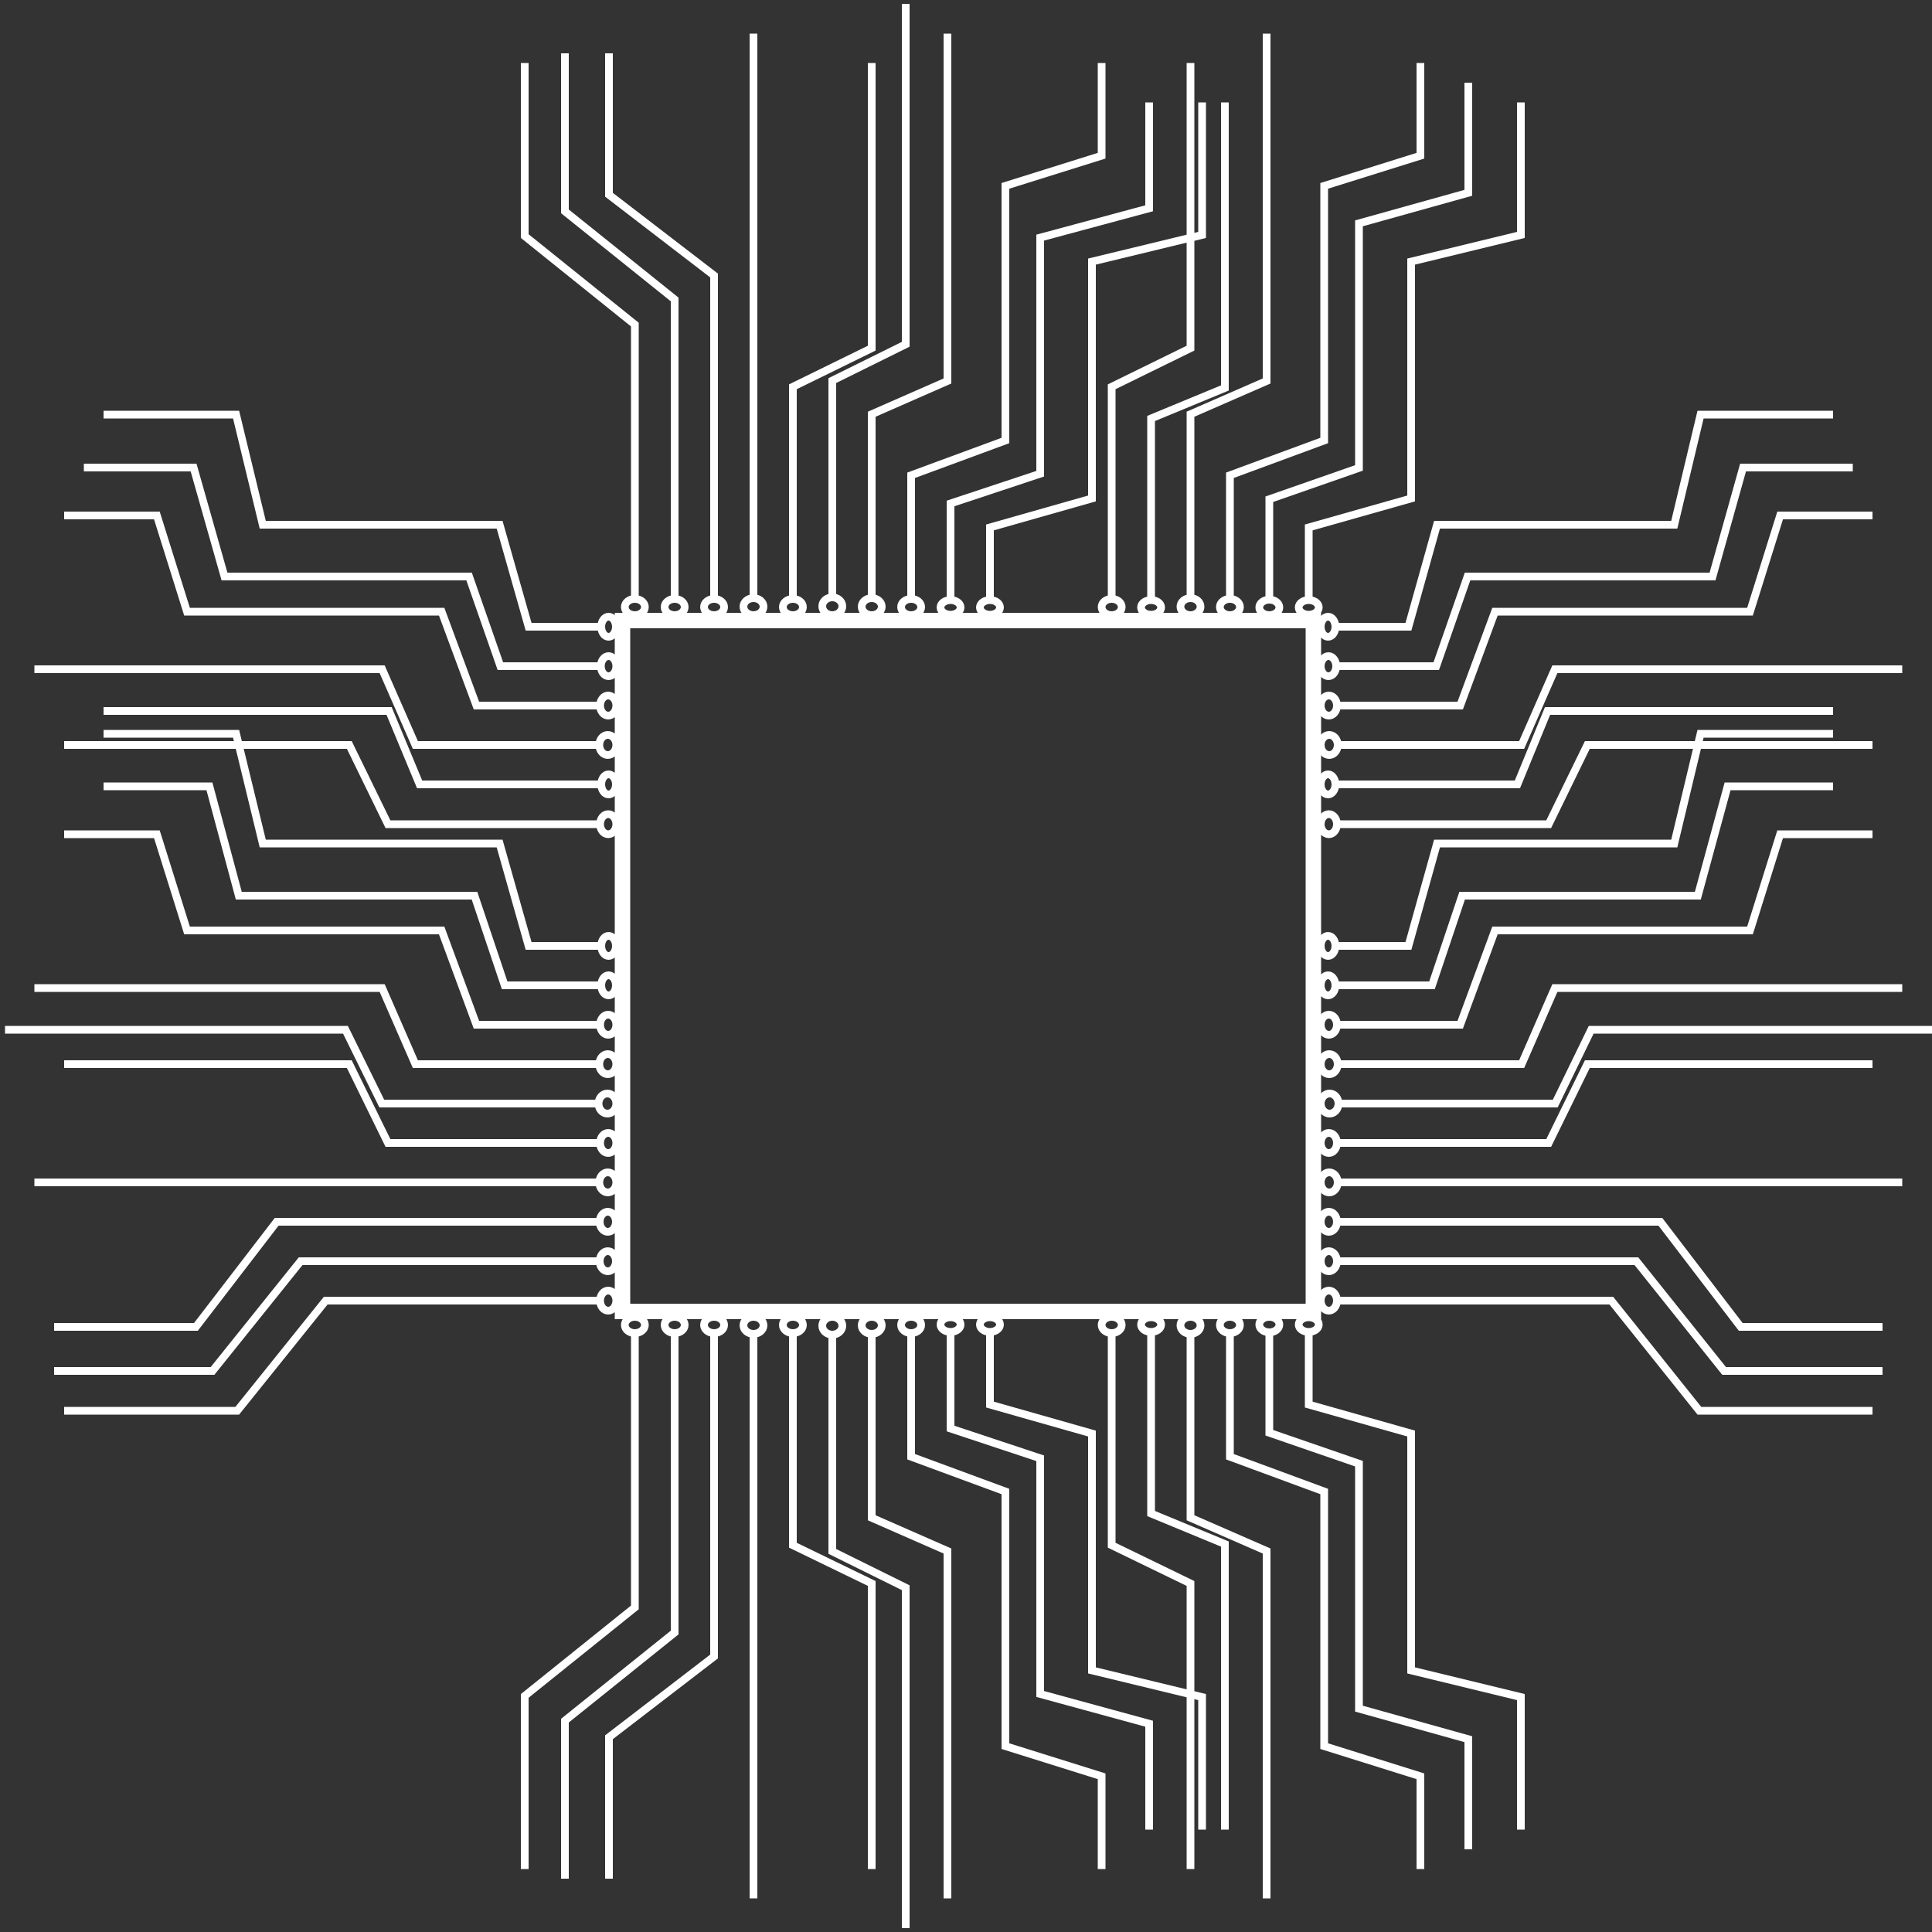 <?xml version="1.0" encoding="utf-8"?>
<!-- Generator: Adobe Illustrator 21.1.0, SVG Export Plug-In . SVG Version: 6.00 Build 0)  -->
<svg version="1.1" id="Слой_1" xmlns="http://www.w3.org/2000/svg" xmlns:xlink="http://www.w3.org/1999/xlink" x="0px" y="0px"
	 viewBox="0 0 500 500" style="enable-background:new 0 0 500 500;" xml:space="preserve">
<rect x="0" y="0" width="500" height="500" fill="#333333" stroke="none"/>
<style type="text/css">
	.st0{fill:none;stroke:#FFFFFF;stroke-width:2;stroke-miterlimit:10;}
	.st1{fill:none;stroke:#FFFFFF;stroke-width:4;stroke-miterlimit:10;}
</style>
<g>
	<g>
		<g>
			<ellipse class="st0" cx="164.3" cy="157.1" rx="2.6" ry="2.1"/>
			<polyline class="st0" points="164.3,155 164.3,134.7 164.3,84 135.8,61.1 135.8,16.3 			"/>
		</g>
		<g>
			<ellipse class="st0" cx="174.6" cy="157.1" rx="2.6" ry="2.1"/>
			<polyline class="st0" points="174.6,154.9 174.6,134.3 174.6,77.5 146.2,54.7 146.2,13.8 			"/>
		</g>
		<g>
			<ellipse class="st0" cx="184.8" cy="157.1" rx="2.6" ry="2.1"/>
			<polyline class="st0" points="184.8,154.9 184.8,134.3 184.8,71.3 157.6,50.4 157.6,13.8 			"/>
		</g>
		<g>
			<ellipse class="st0" cx="195" cy="157" rx="2.6" ry="2.2"/>
			<polyline class="st0" points="195,154.8 195,133.4 195,8.7 			"/>
		</g>
		<g>
			<ellipse class="st0" cx="205.2" cy="157.1" rx="2.6" ry="2.1"/>
			<polyline class="st0" points="205.2,155 205.2,134.7 205.2,100.1 225.6,90.1 225.6,16.3 			"/>
		</g>
		<g>
			<ellipse class="st0" cx="215.4" cy="156.9" rx="2.6" ry="2.3"/>
			<polyline class="st0" points="215.4,154.6 215.4,132.1 215.4,98.5 234.4,89.1 234.4,1 			"/>
		</g>
		<g>
			<ellipse class="st0" cx="225.6" cy="157" rx="2.6" ry="2.2"/>
			<polyline class="st0" points="225.6,154.8 225.6,133.4 225.6,112 225.6,107.2 245.2,98.6 245.2,8.7 			"/>
		</g>
		<g>
			<ellipse class="st0" cx="235.8" cy="157.1" rx="2.6" ry="2.1"/>
			<polyline class="st0" points="235.8,155 235.8,134.7 235.8,123 260.2,114 260.2,48.1 285.1,40.3 285.1,16.3 			"/>
		</g>
		<g>
			<ellipse class="st0" cx="246" cy="157.2" rx="2.6" ry="1.9"/>
			<polyline class="st0" points="246,155.3 246,136.5 246,130.3 269.2,122.6 269.2,61.5 297.4,53.9 297.4,26.5 			"/>
		</g>
		<g>
			<ellipse class="st0" cx="256.2" cy="157.2" rx="2.6" ry="1.9"/>
			<polyline class="st0" points="256.2,155.3 256.2,136.5 282.6,129 282.6,67.7 311.1,60.8 311.1,26.5 			"/>
		</g>
		<g>
			<ellipse class="st0" cx="287.7" cy="157.1" rx="2.6" ry="2.1"/>
			<polyline class="st0" points="287.7,155 287.7,134.7 287.7,100.1 308.1,90.1 308.1,16.3 			"/>
		</g>
		<g>
			<ellipse class="st0" cx="297.9" cy="157.2" rx="2.6" ry="1.9"/>
			<polyline class="st0" points="297.9,155.3 297.9,136.5 297.9,108.3 317,100.4 317,26.5 			"/>
		</g>
		<g>
			<ellipse class="st0" cx="308.1" cy="157" rx="2.6" ry="2.2"/>
			<polyline class="st0" points="308.1,154.8 308.1,133.4 308.1,112 308.1,107.2 327.8,98.6 327.8,8.7 			"/>
		</g>
		<g>
			<ellipse class="st0" cx="318.3" cy="157.1" rx="2.6" ry="2.1"/>
			<polyline class="st0" points="318.3,155 318.3,134.7 318.3,123 342.7,114 342.7,48.1 367.6,40.3 367.6,16.3 			"/>
		</g>
		<g>
			<ellipse class="st0" cx="328.5" cy="157.2" rx="2.6" ry="2"/>
			<polyline class="st0" points="328.5,155.2 328.5,135.6 328.5,129.2 351.7,121.1 351.7,57.8 380,49.9 380,21.4 			"/>
		</g>
		<g>
			<ellipse class="st0" cx="338.7" cy="157.2" rx="2.6" ry="1.9"/>
			<polyline class="st0" points="338.7,155.3 338.7,136.5 365.2,129 365.2,67.7 393.6,60.8 393.6,26.5 			"/>
		</g>
	</g>
	<g>
		<g>
			<ellipse class="st0" cx="164.3" cy="342.9" rx="2.6" ry="2.1"/>
			<polyline class="st0" points="164.3,345 164.3,365.2 164.3,416 135.8,438.9 135.8,483.7 			"/>
		</g>
		<g>
			<ellipse class="st0" cx="174.6" cy="342.9" rx="2.6" ry="2.1"/>
			<polyline class="st0" points="174.6,345.1 174.6,365.7 174.6,422.5 146.2,445.3 146.2,486.2 			"/>
		</g>
		<g>
			<ellipse class="st0" cx="184.8" cy="342.9" rx="2.6" ry="2.1"/>
			<polyline class="st0" points="184.8,345.1 184.8,365.7 184.8,428.7 157.6,449.6 157.6,486.2 			"/>
		</g>
		<g>
			<ellipse class="st0" cx="195" cy="343" rx="2.6" ry="2.2"/>
			<polyline class="st0" points="195,345.2 195,366.6 195,491.3 			"/>
		</g>
		<g>
			<ellipse class="st0" cx="205.2" cy="342.9" rx="2.6" ry="2.1"/>
			<polyline class="st0" points="205.2,345 205.2,365.2 205.2,399.9 225.6,409.8 225.6,483.7 			"/>
		</g>
		<g>
			<ellipse class="st0" cx="215.4" cy="343.1" rx="2.6" ry="2.3"/>
			<polyline class="st0" points="215.4,345.4 215.4,367.9 215.4,401.5 234.4,410.9 234.4,499 			"/>
		</g>
		<g>
			<ellipse class="st0" cx="225.6" cy="343" rx="2.6" ry="2.2"/>
			<polyline class="st0" points="225.6,345.2 225.6,366.6 225.6,388 225.6,392.8 245.2,401.4 245.2,491.3 			"/>
		</g>
		<g>
			<ellipse class="st0" cx="235.8" cy="342.9" rx="2.6" ry="2.1"/>
			<polyline class="st0" points="235.8,345 235.8,365.2 235.8,377 260.2,386 260.2,451.9 285.1,459.7 285.1,483.7 			"/>
		</g>
		<g>
			<ellipse class="st0" cx="246" cy="342.8" rx="2.6" ry="1.9"/>
			<polyline class="st0" points="246,344.7 246,363.5 246,369.7 269.2,377.4 269.2,438.4 297.4,446.1 297.4,473.5 			"/>
		</g>
		<g>
			<ellipse class="st0" cx="256.2" cy="342.8" rx="2.6" ry="1.9"/>
			<polyline class="st0" points="256.2,344.7 256.2,363.5 282.6,371 282.6,432.3 311.1,439.2 311.1,473.5 			"/>
		</g>
		<g>
			<ellipse class="st0" cx="287.7" cy="342.9" rx="2.6" ry="2.1"/>
			<polyline class="st0" points="287.7,345 287.7,365.2 287.7,399.9 308.1,409.8 308.1,483.7 			"/>
		</g>
		<g>
			<ellipse class="st0" cx="297.9" cy="342.8" rx="2.6" ry="1.9"/>
			<polyline class="st0" points="297.9,344.7 297.9,363.5 297.9,391.7 317,399.6 317,473.5 			"/>
		</g>
		<g>
			<ellipse class="st0" cx="308.1" cy="343" rx="2.6" ry="2.2"/>
			<polyline class="st0" points="308.1,345.2 308.1,366.6 308.1,388 308.1,392.8 327.8,401.4 327.8,491.3 			"/>
		</g>
		<g>
			<ellipse class="st0" cx="318.3" cy="342.9" rx="2.6" ry="2.1"/>
			<polyline class="st0" points="318.3,345 318.3,365.2 318.3,377 342.7,386 342.7,451.9 367.6,459.7 367.6,483.7 			"/>
		</g>
		<g>
			<ellipse class="st0" cx="328.5" cy="342.8" rx="2.6" ry="2"/>
			<polyline class="st0" points="328.5,344.8 328.5,364.4 328.5,370.8 351.7,378.8 351.7,442.2 380,450.1 380,478.6 			"/>
		</g>
		<g>
			<ellipse class="st0" cx="338.7" cy="342.8" rx="2.6" ry="1.9"/>
			<polyline class="st0" points="338.7,344.7 338.7,363.5 365.2,371 365.2,432.3 393.6,439.2 393.6,473.5 			"/>
		</g>
	</g>
	<g>
		<g>
			<ellipse class="st0" cx="157.4" cy="336.6" rx="2.1" ry="2.6"/>
			<polyline class="st0" points="155.3,336.6 135,336.6 84.3,336.6 61.4,365.1 16.6,365.1 			"/>
		</g>
		<g>
			<ellipse class="st0" cx="157.3" cy="326.4" rx="2.1" ry="2.6"/>
			<polyline class="st0" points="155.2,326.4 134.6,326.4 77.8,326.4 55,354.8 14,354.8 			"/>
		</g>
		<g>
			<ellipse class="st0" cx="157.3" cy="316.2" rx="2.1" ry="2.6"/>
			<polyline class="st0" points="155.2,316.2 134.6,316.2 71.6,316.2 50.7,343.4 14,343.4 			"/>
		</g>
		<g>
			<ellipse class="st0" cx="157.3" cy="306" rx="2.2" ry="2.6"/>
			<polyline class="st0" points="155.1,306 133.7,306 8.9,306 			"/>
		</g>
		<g>
			<ellipse class="st0" cx="157.4" cy="295.8" rx="2.1" ry="2.6"/>
			<polyline class="st0" points="155.3,295.8 135,295.8 100.4,295.8 90.4,275.4 16.6,275.4 			"/>
		</g>
		<g>
			<ellipse class="st0" cx="157.2" cy="285.6" rx="2.3" ry="2.6"/>
			<polyline class="st0" points="154.8,285.6 132.4,285.6 98.8,285.6 89.4,266.5 1.3,266.5 			"/>
		</g>
		<g>
			<ellipse class="st0" cx="157.3" cy="275.4" rx="2.2" ry="2.6"/>
			<polyline class="st0" points="155.1,275.4 133.7,275.4 112.3,275.4 107.5,275.4 98.9,255.7 8.9,255.7 			"/>
		</g>
		<g>
			<ellipse class="st0" cx="157.4" cy="265.2" rx="2.1" ry="2.6"/>
			<polyline class="st0" points="155.3,265.2 135,265.2 123.3,265.2 114.3,240.8 48.4,240.8 40.6,215.9 16.6,215.9 			"/>
		</g>
		<g>
			<ellipse class="st0" cx="157.5" cy="255" rx="1.9" ry="2.6"/>
			<polyline class="st0" points="155.6,255 136.8,255 130.6,255 122.8,231.8 61.8,231.8 54.2,203.5 26.8,203.5 			"/>
		</g>
		<g>
			<ellipse class="st0" cx="157.5" cy="244.8" rx="1.9" ry="2.6"/>
			<polyline class="st0" points="155.6,244.8 136.8,244.8 129.3,218.3 68,218.3 61.1,189.9 26.8,189.9 			"/>
		</g>
		<g>
			<ellipse class="st0" cx="157.4" cy="213.3" rx="2.1" ry="2.6"/>
			<polyline class="st0" points="155.3,213.3 135,213.3 100.4,213.3 90.4,192.8 16.6,192.8 			"/>
		</g>
		<g>
			<ellipse class="st0" cx="157.5" cy="203" rx="1.9" ry="2.6"/>
			<polyline class="st0" points="155.6,203 136.8,203 108.6,203 100.7,184 26.8,184 			"/>
		</g>
		<g>
			<ellipse class="st0" cx="157.3" cy="192.8" rx="2.2" ry="2.6"/>
			<polyline class="st0" points="155.1,192.8 133.7,192.8 112.3,192.8 107.5,192.8 98.9,173.2 8.9,173.2 			"/>
		</g>
		<g>
			<ellipse class="st0" cx="157.4" cy="182.6" rx="2.1" ry="2.6"/>
			<polyline class="st0" points="155.3,182.6 135,182.6 123.3,182.6 114.3,158.3 48.4,158.3 40.6,133.4 16.6,133.4 			"/>
		</g>
		<g>
			<ellipse class="st0" cx="157.5" cy="172.4" rx="2" ry="2.6"/>
			<polyline class="st0" points="155.4,172.4 135.9,172.4 129.5,172.4 121.4,149.2 58.1,149.2 50.1,121 21.7,121 			"/>
		</g>
		<g>
			<ellipse class="st0" cx="157.5" cy="162.2" rx="1.9" ry="2.6"/>
			<polyline class="st0" points="155.6,162.2 136.8,162.2 129.3,135.8 68,135.8 61.1,107.3 26.8,107.3 			"/>
		</g>
	</g>
	<g>
		<g>
			<ellipse class="st0" cx="343.9" cy="336.6" rx="2.1" ry="2.6"/>
			<polyline class="st0" points="346,336.6 366.2,336.6 417,336.6 439.8,365.1 484.6,365.1 			"/>
		</g>
		<g>
			<ellipse class="st0" cx="343.9" cy="326.4" rx="2.1" ry="2.6"/>
			<polyline class="st0" points="346,326.4 366.7,326.4 423.5,326.4 446.2,354.8 487.2,354.8 			"/>
		</g>
		<g>
			<ellipse class="st0" cx="343.9" cy="316.2" rx="2.1" ry="2.6"/>
			<polyline class="st0" points="346,316.2 366.7,316.2 429.7,316.2 450.5,343.4 487.2,343.4 			"/>
		</g>
		<g>
			<ellipse class="st0" cx="344" cy="306" rx="2.2" ry="2.6"/>
			<polyline class="st0" points="346.2,306 367.5,306 492.3,306 			"/>
		</g>
		<g>
			<ellipse class="st0" cx="343.9" cy="295.8" rx="2.1" ry="2.6"/>
			<polyline class="st0" points="346,295.8 366.2,295.8 400.8,295.8 410.8,275.4 484.6,275.4 			"/>
		</g>
		<g>
			<ellipse class="st0" cx="344.1" cy="285.6" rx="2.3" ry="2.6"/>
			<polyline class="st0" points="346.4,285.6 368.8,285.6 402.5,285.6 411.8,266.5 500,266.5 			"/>
		</g>
		<g>
			<ellipse class="st0" cx="344" cy="275.4" rx="2.2" ry="2.6"/>
			<polyline class="st0" points="346.2,275.4 367.5,275.4 388.9,275.4 393.8,275.4 402.4,255.7 492.3,255.7 			"/>
		</g>
		<g>
			<ellipse class="st0" cx="343.9" cy="265.2" rx="2.1" ry="2.6"/>
			<polyline class="st0" points="346,265.2 366.2,265.2 377.9,265.2 386.9,240.8 452.9,240.8 460.7,215.9 484.6,215.9 			"/>
		</g>
		<g>
			<ellipse class="st0" cx="343.7" cy="255" rx="1.9" ry="2.6"/>
			<polyline class="st0" points="345.7,255 364.5,255 370.6,255 378.4,231.8 439.4,231.8 447.1,203.5 474.4,203.5 			"/>
		</g>
		<g>
			<ellipse class="st0" cx="343.7" cy="244.8" rx="1.9" ry="2.6"/>
			<polyline class="st0" points="345.7,244.8 364.5,244.8 371.9,218.3 433.3,218.3 440.1,189.9 474.4,189.9 			"/>
		</g>
		<g>
			<ellipse class="st0" cx="343.9" cy="213.3" rx="2.1" ry="2.6"/>
			<polyline class="st0" points="346,213.3 366.2,213.3 400.8,213.3 410.8,192.8 484.6,192.8 			"/>
		</g>
		<g>
			<ellipse class="st0" cx="343.7" cy="203" rx="1.9" ry="2.6"/>
			<polyline class="st0" points="345.7,203 364.5,203 392.7,203 400.5,184 474.4,184 			"/>
		</g>
		<g>
			<ellipse class="st0" cx="344" cy="192.8" rx="2.2" ry="2.6"/>
			<polyline class="st0" points="346.2,192.8 367.5,192.8 388.9,192.8 393.8,192.8 402.4,173.2 492.3,173.2 			"/>
		</g>
		<g>
			<ellipse class="st0" cx="343.9" cy="182.6" rx="2.1" ry="2.6"/>
			<polyline class="st0" points="346,182.6 366.2,182.6 377.9,182.6 386.9,158.3 452.9,158.3 460.7,133.4 484.6,133.4 			"/>
		</g>
		<g>
			<ellipse class="st0" cx="343.8" cy="172.4" rx="2" ry="2.6"/>
			<polyline class="st0" points="345.8,172.4 365.3,172.4 371.7,172.4 379.8,149.2 443.2,149.2 451.1,121 479.5,121 			"/>
		</g>
		<g>
			<ellipse class="st0" cx="343.7" cy="162.2" rx="1.9" ry="2.6"/>
			<polyline class="st0" points="345.7,162.2 364.5,162.2 371.9,135.8 433.3,135.8 440.1,107.3 474.4,107.3 			"/>
		</g>
	</g>
	<rect x="161.1" y="160.6" class="st1" width="178.8" height="178.8"/>
</g>
</svg>
